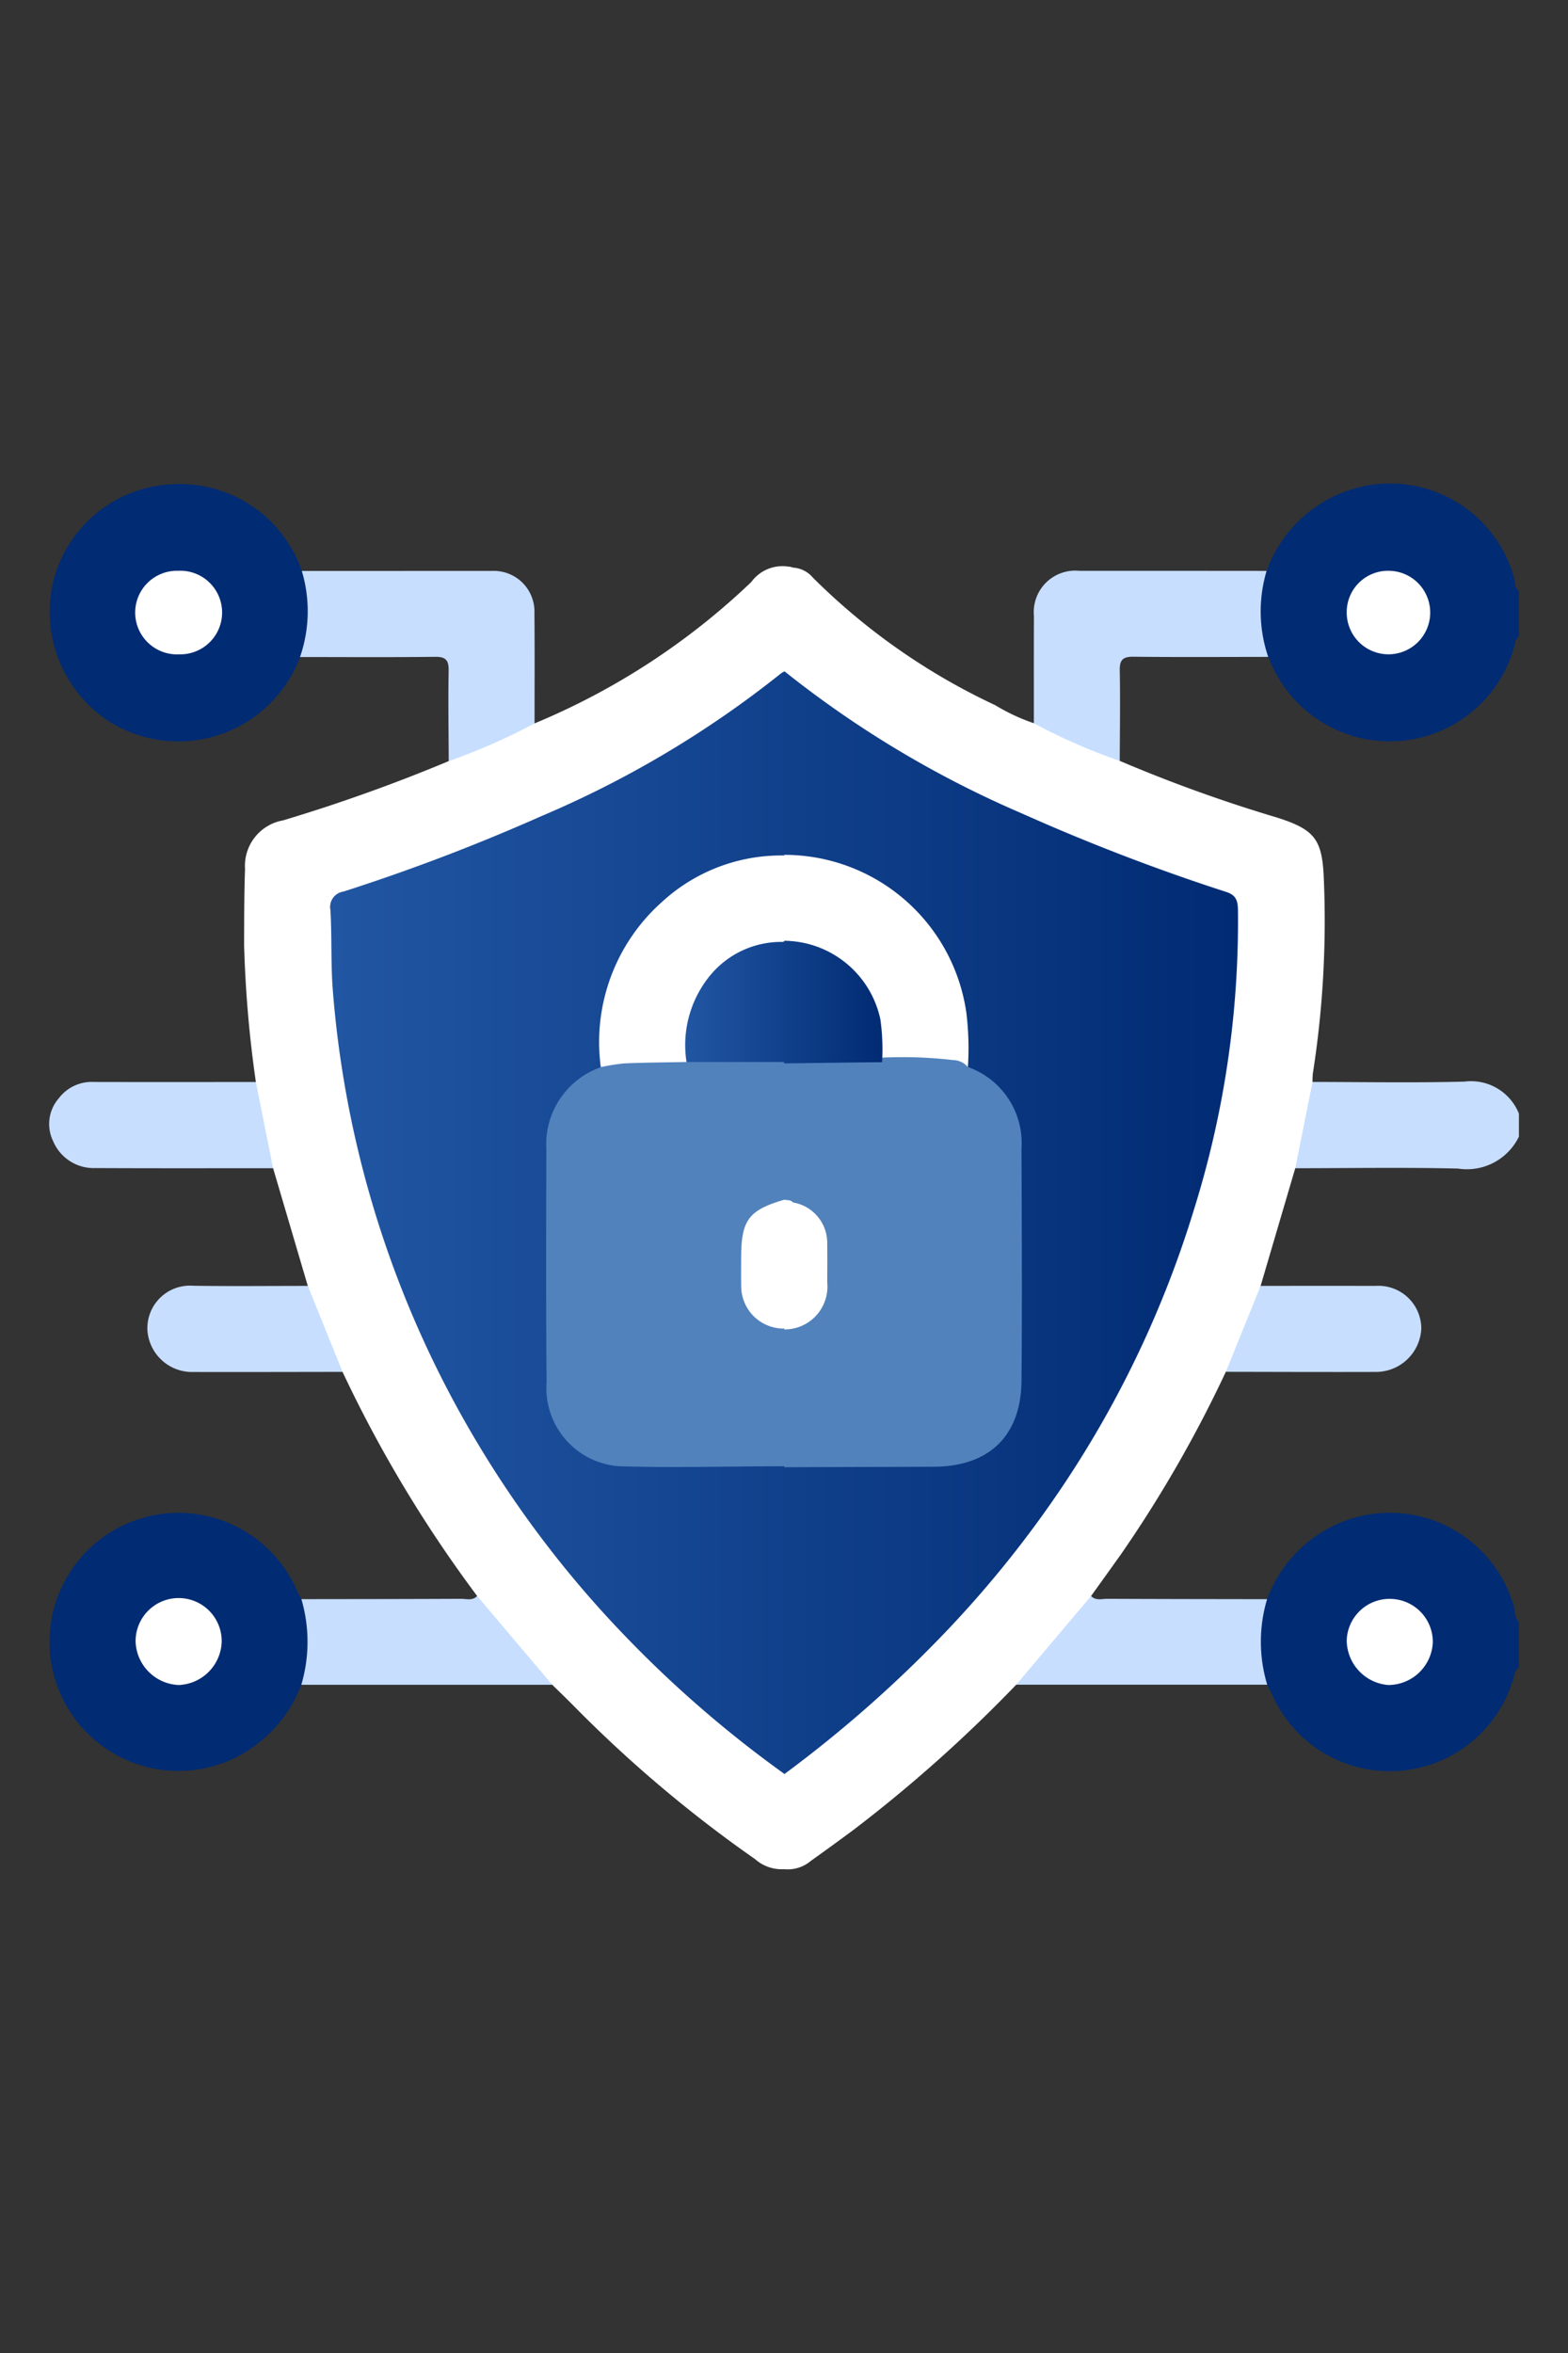<svg id="Layer_1" data-name="Layer 1" xmlns="http://www.w3.org/2000/svg" xmlns:xlink="http://www.w3.org/1999/xlink" viewBox="0 0 66 99"><rect x="0" y="0" width="66" height="99" fill="#333333" stroke="none"/><defs><style>.cls-1{fill:#012b73;}.cls-2{fill:#c7deff;}.cls-3{fill:#fff;}.cls-4{fill:url(#linear-gradient);}.cls-5{fill:#5182bc;}.cls-6{fill:url(#linear-gradient-2);}</style><linearGradient id="linear-gradient" x1="13.905" y1="51.442" x2="52.114" y2="51.442" gradientUnits="userSpaceOnUse"><stop offset="0" stop-color="#2156a3"/><stop offset="1" stop-color="#012b73"/></linearGradient><linearGradient id="linear-gradient-2" x1="28.873" y1="42.162" x2="37.137" y2="42.162" xlink:href="#linear-gradient"/></defs><path class="cls-1" d="M53.334,67.283A5.563,5.563,0,0,1,57.268,63.79a5.429,5.429,0,0,1,6.448,3.784c.063.222.025.484.218.665v1.933c-.176.078-.176.257-.221.403a5.418,5.418,0,0,1-10.163.736c-.068-.144-.141-.286-.212-.428a1.898,1.898,0,0,1-.422-1.346A3.191,3.191,0,0,1,53.334,67.283Z"/><path class="cls-1" d="M63.934,26.8c-.176.085-.154.272-.199.415a5.44,5.44,0,0,1-10.256.643c-.034-.073-.065-.147-.097-.22a1.491,1.491,0,0,1-.438-1.141A3.408,3.408,0,0,1,53.315,24.02a5.558,5.558,0,0,1,3.784-3.49,5.419,5.419,0,0,1,6.62,3.738c.06.2.014.447.215.599Z"/><path class="cls-2" d="M55.247,45.522c2.131.001,4.262.042,6.391-.014a2.172,2.172,0,0,1,2.296,1.347v.967a2.432,2.432,0,0,1-2.563,1.344c-2.282-.054-4.567-.015-6.85-.014a.486.486,0,0,1-.083-.502c.194-.893.379-1.788.538-2.688A.559.559,0,0,1,55.247,45.522Z"/><path class="cls-3" d="M55.247,45.522l-.727,3.629-1.458,4.951a10.012,10.012,0,0,1-.889,2.587,1.948,1.948,0,0,1-.576,1.029,52.879,52.879,0,0,1-4.407,7.668c-.419.589-.842,1.175-1.263,1.763a4.835,4.835,0,0,1-1.114,1.592c-.484.628-1.054,1.189-1.552,1.81a1.216,1.216,0,0,1-.487.332A59.966,59.966,0,0,1,35.933,76.984c-.597.444-1.201.881-1.806,1.314a1.506,1.506,0,0,1-1.122.346.785.785,0,0,1-.176-.504c0-1.106-.063-2.213.037-3.316a1.497,1.497,0,0,1,.703-.795,41.437,41.437,0,0,0,5.116-4.41,46.369,46.369,0,0,0,7.587-9.882,44.124,44.124,0,0,0,5.395-16.101,35.976,35.976,0,0,0,.282-5.176.795.795,0,0,0-.635-.87c-2.525-.829-5.026-1.731-7.457-2.808a45.137,45.137,0,0,1-10.427-6.02,1.368,1.368,0,0,1-.561-.69,36.75,36.75,0,0,1-.032-3.711c.005-.317.093-.623.542-.479a1.187,1.187,0,0,1,.84.424,27.115,27.115,0,0,0,7.666,5.361,8.312,8.312,0,0,0,1.631.762,5.883,5.883,0,0,1,1.893.744,5.774,5.774,0,0,1,1.722.839,62.226,62.226,0,0,0,6.621,2.386c1.583.505,1.907.908,1.97,2.582a41.487,41.487,0,0,1-.461,8.18A2.927,2.927,0,0,0,55.247,45.522Z"/><path class="cls-3" d="M33.014,74.647l-.008,3.997a1.689,1.689,0,0,1-1.22-.42,54.476,54.476,0,0,1-7.597-6.409c-.309-.315-.628-.62-.943-.929-.46-.14-.644-.576-.94-.888-.713-.751-1.356-1.563-2.007-2.367a1.333,1.333,0,0,1-.214-.48,54.509,54.509,0,0,1-5.666-9.428,2.115,2.115,0,0,1-.598-1.086,8.866,8.866,0,0,1-.865-2.533L11.495,49.151a1.333,1.333,0,0,1-.308-.701c-.163-.76-.323-1.52-.45-2.287a.825.825,0,0,1,.033-.639,49.688,49.688,0,0,1-.495-5.762c.003-1.066.001-2.134.039-3.199a1.943,1.943,0,0,1,1.603-2.047,71.093,71.093,0,0,0,6.97-2.493.688.688,0,0,1,.384-.277c.947-.395,1.879-.827,2.823-1.23a.67.67,0,0,1,.408-.08,29.671,29.671,0,0,0,9.123-5.95,1.619,1.619,0,0,1,1.756-.602c-.386-.009-.375.252-.374.528.008,1.277.008,2.554.01,3.831l-.018.091a11.677,11.677,0,0,1-2.199,1.772,52.329,52.329,0,0,1-10.033,5.264c-1.975.81-3.973,1.56-6.009,2.201a.848.848,0,0,0-.691.947A42.318,42.318,0,0,0,17.887,56.139a43.561,43.561,0,0,0,7.098,11.027A49.207,49.207,0,0,0,32.242,73.875a2.283,2.283,0,0,1,.755.681Z"/><path class="cls-1" d="M12.683,70.885a5.697,5.697,0,0,1-2.979,3.166,5.43,5.43,0,1,1,2.789-7.14c.054.128.129.247.193.371a3.396,3.396,0,0,1,.394,2.432A1.66,1.66,0,0,1,12.683,70.885Z"/><path class="cls-1" d="M12.628,27.644a5.467,5.467,0,0,1-8.037,2.708A5.495,5.495,0,0,1,2.256,24.418a5.393,5.393,0,0,1,4.978-4.042,5.424,5.424,0,0,1,5.47,3.647A3.691,3.691,0,0,1,12.628,27.644Z"/><path class="cls-2" d="M12.628,27.644a5.893,5.893,0,0,0,.076-3.621q4.004-.002,8.008-.002A1.712,1.712,0,0,1,22.495,25.8c.015,1.545.005,3.091.006,4.637a26.201,26.201,0,0,1-3.614,1.587c-.004-1.268-.026-2.537-.003-3.805.008-.449-.124-.59-.579-.584C16.413,27.658,14.521,27.644,12.628,27.644Z"/><path class="cls-2" d="M47.132,32.014a24.824,24.824,0,0,1-3.615-1.583c.001-1.505-.003-3.01.003-4.515a1.745,1.745,0,0,1,1.909-1.899q3.943-.001,7.885.003a5.949,5.949,0,0,0,.067,3.618c-1.89.001-3.78.015-5.67-.007-.454-.005-.586.135-.578.583C47.157,29.48,47.136,30.747,47.132,32.014Z"/><path class="cls-2" d="M12.683,70.885a6.379,6.379,0,0,0,.003-3.602c2.239-.003,4.478-.004,6.717-.015.229-.001.484.091.681-.118q1.581,1.868,3.161,3.736Q17.965,70.885,12.683,70.885Z"/><path class="cls-2" d="M42.773,70.883l3.153-3.733c.198.208.453.117.683.118,2.242.011,4.483.012,6.725.016a6.256,6.256,0,0,0,.005,3.598Q48.056,70.882,42.773,70.883Z"/><path class="cls-2" d="M10.77,45.524l.725,3.627c-2.496-0-4.993.007-7.489-.006a1.852,1.852,0,0,1-1.77-1.133A1.643,1.643,0,0,1,2.477,46.207a1.734,1.734,0,0,1,1.468-.684C6.22,45.529,8.495,45.525,10.77,45.524Z"/><path class="cls-2" d="M12.956,54.103q.732,1.809,1.463,3.618c-2.087.002-4.173.009-6.26.004a1.885,1.885,0,0,1-1.956-1.791A1.794,1.794,0,0,1,8.141,54.097C9.745,54.121,11.351,54.103,12.956,54.103Z"/><path class="cls-2" d="M51.597,57.718l1.466-3.616c1.611,0,3.221-.003,4.832.001a1.803,1.803,0,0,1,1.93,1.8,1.914,1.914,0,0,1-1.946,1.82C55.784,57.73,53.69,57.721,51.597,57.718Z"/><path class="cls-3" d="M58.541,67.272a1.81,1.81,0,0,1,1.769,1.831,1.879,1.879,0,0,1-1.88,1.792,1.9,1.9,0,0,1-1.744-1.879A1.804,1.804,0,0,1,58.541,67.272Z"/><path class="cls-3" d="M58.489,24.016a1.757,1.757,0,1,1-1.803,1.765A1.74,1.74,0,0,1,58.489,24.016Z"/><path class="cls-4" d="M51.597,37.522a85.91,85.91,0,0,1-8.59-3.3,43.603,43.603,0,0,1-9.99-5.98l-.02.02a.6.6,0,0,0-.11.06,43.055,43.055,0,0,1-10.11,6.02,82.765,82.765,0,0,1-8.32,3.17.653.653,0,0,0-.55.77c.07,1.16.01,2.32.11,3.49a43.706,43.706,0,0,0,5.28,17.55,44.865,44.865,0,0,0,7.1,9.6,48.475,48.475,0,0,0,6.6,5.7l.02.02a52.877,52.877,0,0,0,6.92-6.12,45.929,45.929,0,0,0,4.83-6.05,43.882,43.882,0,0,0,5.48-11.55,40.58,40.58,0,0,0,1.86-12.66C52.097,37.862,52.007,37.652,51.597,37.522Zm-8.75,20.25a5.28,5.28,0,0,1-.26,1.72,3.081,3.081,0,0,1-3.05,2.04c-1.91.02-3.82,0-5.72.01-.29,0-.6-.05-.82.18a.369.369,0,0,0-.06-.07,1.668,1.668,0,0,0-.88-.11c-1.86-.01-3.71,0-5.56-.01a3.102,3.102,0,0,1-2.86-1.59,3.76,3.76,0,0,1-.46-1.85q-.045-4.83-.01-9.66a3.472,3.472,0,0,1,1.85-3.23,1.076,1.076,0,0,0,.24-.18c.31-.44.17-.94.17-1.41a7.581,7.581,0,0,1,6.33-7.36,5.717,5.717,0,0,0,1.18-.21l.06-.06a.875.875,0,0,0,.57.17,7.62,7.62,0,0,1,7.02,7.65c0,.41-.12.85.18,1.22a3.773,3.773,0,0,1,2.09,3.65C42.847,51.702,42.867,54.742,42.847,57.772Z"/><path class="cls-3" d="M9.331,69.097a1.883,1.883,0,0,1-1.814,1.798,1.894,1.894,0,0,1-1.809-1.812,1.812,1.812,0,1,1,3.623.015Z"/><path class="cls-3" d="M7.537,27.53a1.759,1.759,0,1,1-.035-3.515,1.759,1.759,0,1,1,.035,3.515Z"/><path class="cls-3" d="M40.741,44.894a12.716,12.716,0,0,0-2.961-.171c-.218-.006-.435-.022-.652-.033-.243-.25-.168-.567-.171-.861A3.932,3.932,0,0,0,33.766,39.841c-.3-.071-.664-.012-.86-.351a17.594,17.594,0,0,1-.061-3.12.545.545,0,0,1,.168-.376l-.01-.027a7.737,7.737,0,0,1,7.673,6.646A12.299,12.299,0,0,1,40.741,44.894Z"/><path class="cls-5" d="M42.997,48.322a3.395,3.395,0,0,0-2.26-3.43.83.83,0,0,0-.62-.29,18.262,18.262,0,0,0-3.05-.1c-1.13-.04-2.27-.01-3.41-.01a.952.952,0,0,0-.67.18c0,.01-.01.01-.01.02a.203.203,0,0,0-.12-.12,34.682,34.682,0,0,0-3.95-.07,17.552,17.552,0,0,0-2.99.1c-.24.04-.48.06-.63.3a3.441,3.441,0,0,0-2.29,3.47c-.01,3.26-.02,6.52.01,9.78a3.296,3.296,0,0,0,3.07,3.54c2.31.07,4.62,0,6.94,0l-.01.04c2.09-.01,4.18-.01,6.27-.02,2.34,0,3.7-1.28,3.72-3.62C43.027,54.832,43.007,51.582,42.997,48.322Zm-8.35,5.86a1.579,1.579,0,0,1-1.17,1.51,1.003,1.003,0,0,0-.49.22.207.207,0,0,0-.04-.06,1.263,1.263,0,0,0-.26-.13,1.741,1.741,0,0,1-1.33-1.96v-1.26a1.671,1.671,0,0,1,1.18-1.7c.17-.07.38-.09.46-.3a1.007,1.007,0,0,0,.33.2,1.734,1.734,0,0,1,1.32,1.55A15.543,15.543,0,0,1,34.647,54.182Z"/><path class="cls-3" d="M28.894,44.683c-.871.017-1.742.021-2.611.058a8.38,8.38,0,0,0-.994.158,7.891,7.891,0,0,1,2.567-6.944A7.411,7.411,0,0,1,33.013,35.994q-.003,1.794-.005,3.587c-.019.025-.037.051-.055.077a5.18,5.18,0,0,1-.99.252,3.958,3.958,0,0,0-2.906,3.789C29.053,44.031,29.152,44.389,28.894,44.683Z"/><path class="cls-3" d="M33.379,50.592a1.724,1.724,0,0,1,1.44,1.739c.008.543.003,1.087.001,1.631a1.801,1.801,0,0,1-1.815,1.972l.007-.035a.726.726,0,0,1-.19-.554c-.015-1.405-.027-2.811.008-4.215C32.839,50.817,32.862,50.427,33.379,50.592Z"/><path class="cls-3" d="M33.379,50.592c-.395-.018-.373.251-.372.522q.007,2.392.006,4.784a1.786,1.786,0,0,1-1.814-1.833c-.009-.381-.002-.762-.002-1.143,0-1.586.31-2.005,1.81-2.444C33.135,50.502,33.279,50.474,33.379,50.592Z"/><path class="cls-6" d="M37.127,44.692c-1.37.01-2.75.03-4.12.05l-.01-.06h-4.1a4.611,4.611,0,0,1,.96-3.6,3.877,3.877,0,0,1,3.15-1.45v-.05a4.176,4.176,0,0,1,4.05,3.31A9.014,9.014,0,0,1,37.127,44.692Z"/></svg>